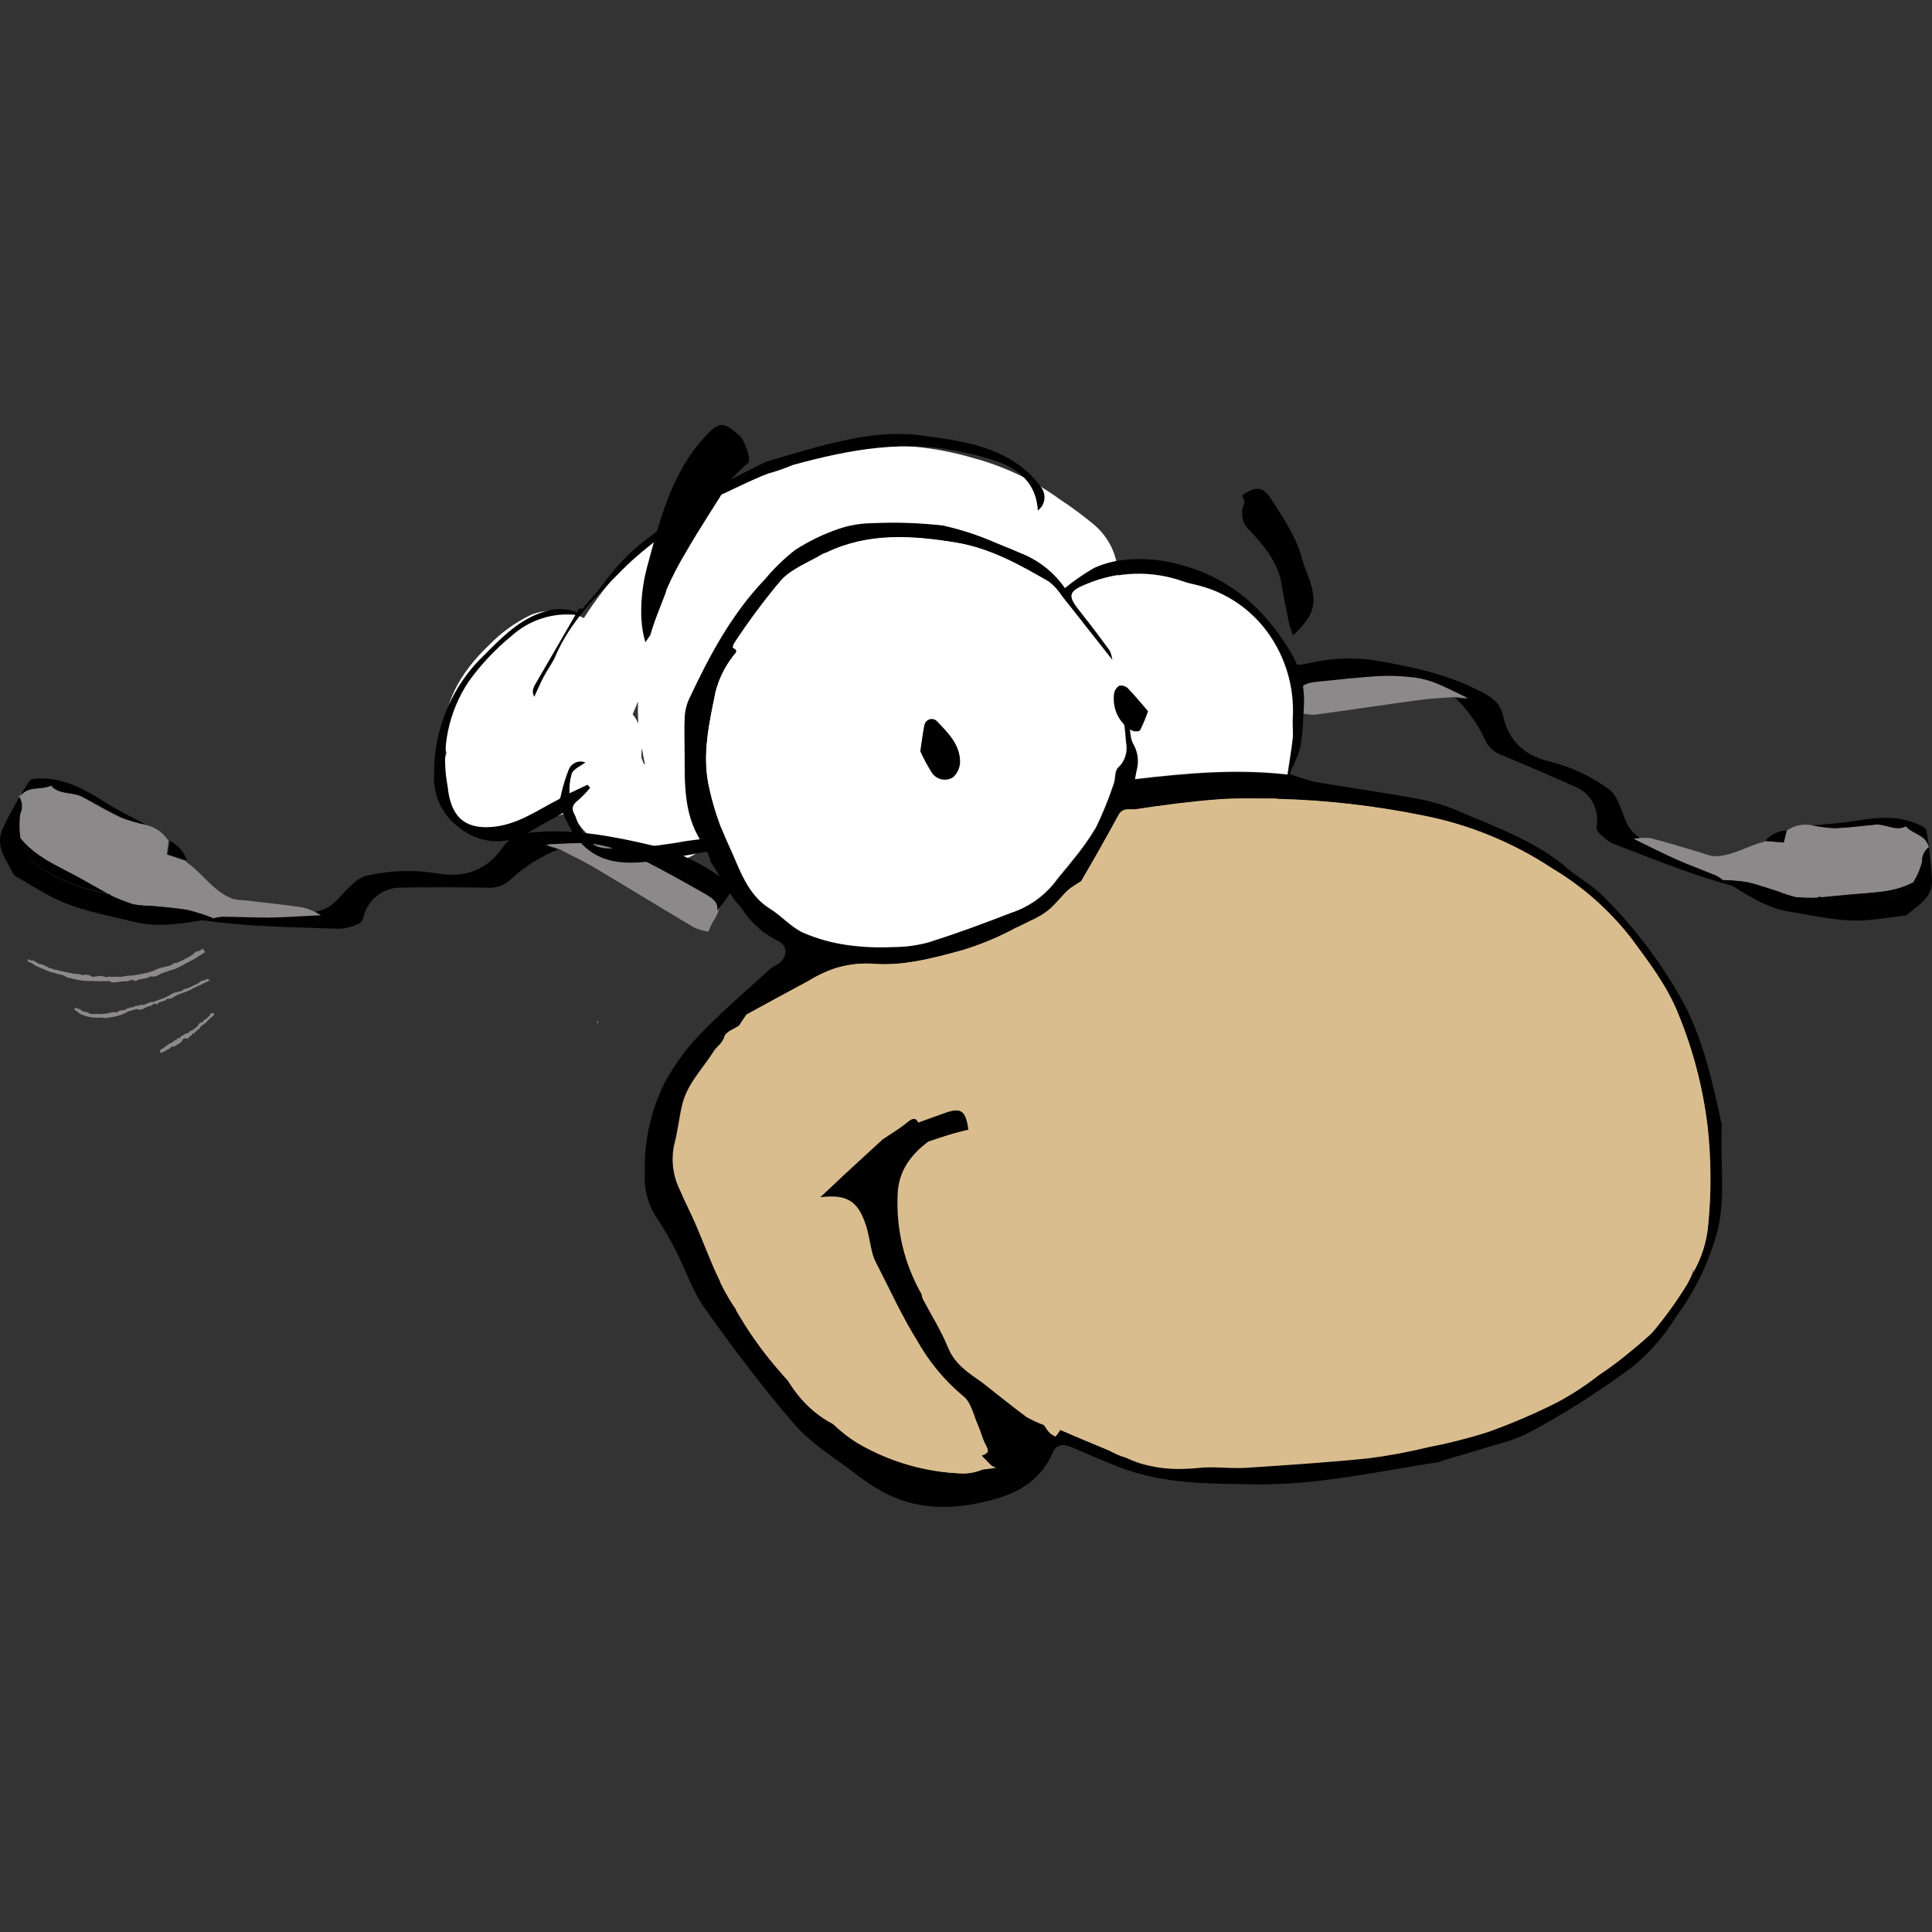 <svg width="50" height="50" viewBox="0 0 50 50" fill="none" xmlns="http://www.w3.org/2000/svg">
<rect x="0" y="0" width="50" height="50" fill="#333333" stroke="none"/>
<path d="M28.269 13.542C28 13.321 27.719 13.114 27.428 12.923C26.768 12.443 26.03 12.087 25.249 11.871L25.201 11.858C24.238 11.571 23.23 11.469 22.231 11.559C19.909 11.77 17.772 12.94 16.168 14.637C15.773 15.055 15.419 15.51 15.11 15.997C14.899 15.882 14.665 15.815 14.427 15.802C14.188 15.788 13.949 15.828 13.727 15.919C13.323 16.116 12.956 16.383 12.642 16.709C11.925 17.393 11.368 18.288 11.528 19.338C11.528 19.389 11.545 19.438 11.555 19.484C11.51 19.633 11.478 19.786 11.461 19.941C11.397 20.61 11.666 21.339 12.309 21.61C12.952 21.882 13.626 21.636 14.134 21.174C14.348 21.14 14.558 21.083 14.76 21.004C15.004 21.437 15.36 21.793 15.788 22.033C16.217 22.273 16.701 22.388 17.189 22.364C17.673 22.318 18.124 22.091 18.456 21.726C18.788 21.361 18.976 20.884 18.986 20.385C18.986 19.953 18.931 19.523 18.824 19.105C18.793 18.948 18.771 18.789 18.758 18.629C18.758 18.619 18.758 18.515 18.758 18.45C18.758 18.385 18.758 18.366 18.758 18.322C18.773 18.168 18.793 18.014 18.822 17.863C18.822 17.848 18.822 17.804 18.838 17.759C18.855 17.715 18.865 17.669 18.88 17.625C18.927 17.476 18.982 17.33 19.044 17.187C19.075 17.115 19.108 17.044 19.143 16.976C19.177 16.909 19.188 16.884 19.212 16.837C19.272 16.728 19.262 16.745 19.18 16.888C19.296 16.646 19.45 16.425 19.636 16.235C19.805 16.238 19.973 16.213 20.135 16.161L20.203 16.13L20.172 16.145C20.255 16.114 20.341 16.092 20.429 16.079C20.587 16.039 20.745 16.003 20.903 15.97C21.234 15.9 21.567 15.839 21.902 15.791C22.558 15.697 23.22 15.643 23.882 15.631H24.154C24.314 15.631 24.476 15.631 24.639 15.648C24.975 15.665 25.314 15.692 25.649 15.73C26.323 15.808 26.99 15.93 27.648 16.094C28.224 16.237 28.869 15.696 28.928 15.117C28.959 14.819 28.915 14.517 28.8 14.241C28.684 13.966 28.501 13.725 28.269 13.542ZM16.521 18.724C16.482 18.638 16.432 18.558 16.373 18.486C16.418 18.374 16.463 18.275 16.513 18.155C16.505 18.345 16.508 18.535 16.521 18.724ZM16.665 19.776L16.601 19.616C16.601 19.6 16.601 19.583 16.601 19.566C16.601 19.549 16.601 19.49 16.601 19.45L16.613 19.37C16.638 19.513 16.665 19.656 16.694 19.791L16.681 19.77L16.665 19.776Z" fill="white"/>
<path d="M14.191 21.84C14.536 21.827 14.884 21.796 15.229 21.81C15.46 21.825 15.687 21.87 15.907 21.945C16.194 22.033 16.473 22.143 16.743 22.276C17.263 22.539 17.77 22.823 18.282 23.118C18.664 23.328 18.693 23.478 18.454 23.85C18.409 23.934 18.368 24.02 18.333 24.109C18.206 24.091 18.081 24.056 17.963 24.004C17.102 23.495 16.25 22.968 15.389 22.457C15.095 22.282 14.783 22.137 14.479 21.977L14.185 21.884L14.191 21.84Z" fill="#8B898A"/>
<path d="M18.658 22.707C18.149 22.338 17.58 22.065 16.977 21.903C15.95 21.659 14.923 21.45 13.85 21.535C13.53 21.56 13.234 21.623 13.028 21.907C12.599 22.539 12.001 22.73 11.296 22.6C10.681 22.502 10.053 22.527 9.447 22.674C9.296 22.732 9.16 22.827 9.051 22.949C8.897 23.088 8.773 23.263 8.613 23.392C8.286 23.661 7.876 23.625 7.465 23.64C7.023 23.661 6.579 23.692 6.135 23.701C5.724 23.701 5.314 23.682 4.915 23.678C4.837 23.685 4.76 23.7 4.685 23.722C6.045 23.985 7.426 23.987 8.804 24.038C8.977 24.02 9.145 23.973 9.301 23.897C9.324 23.885 9.344 23.868 9.359 23.848C9.375 23.827 9.387 23.804 9.394 23.779C9.438 23.561 9.55 23.364 9.714 23.219C9.877 23.073 10.084 22.986 10.3 22.973C11.07 22.958 11.841 22.958 12.613 22.973C12.722 22.982 12.832 22.968 12.936 22.932C13.04 22.896 13.135 22.838 13.215 22.762C13.576 22.427 13.994 22.162 14.448 21.981L14.152 21.886L14.086 21.869L14.158 21.852C14.505 21.84 14.851 21.808 15.186 21.823C15.416 21.838 15.644 21.884 15.864 21.958C16.15 22.046 16.43 22.157 16.7 22.288C17.22 22.551 17.727 22.838 18.241 23.13C18.5 23.276 18.596 23.389 18.555 23.566C18.736 23.356 18.898 23.129 19.038 22.888C18.98 22.924 18.892 22.867 18.658 22.707Z" fill="black"/>
<path d="M8.305 23.686C7.861 23.707 7.417 23.739 6.974 23.747C6.563 23.747 6.152 23.728 5.753 23.724C5.675 23.731 5.598 23.745 5.523 23.768C5.313 23.684 5.097 23.614 4.878 23.558C4.568 23.499 4.262 23.48 3.939 23.448C3.772 23.446 3.605 23.432 3.44 23.404C3.244 23.34 3.052 23.265 2.865 23.177L2.836 23.141L2.764 23.124L1.989 22.703C1.465 22.421 0.907 22.191 0.514 21.707C0.479 21.498 0.476 21.285 0.504 21.076C0.538 21.005 0.554 20.927 0.55 20.849C0.547 20.77 0.524 20.694 0.483 20.627C0.689 20.313 1.046 20.465 1.305 20.326C1.521 20.583 1.86 20.484 2.117 20.623C2.456 20.802 2.786 21.002 3.132 21.162C3.332 21.239 3.538 21.299 3.748 21.343C3.873 21.367 3.992 21.417 4.098 21.489C4.204 21.562 4.294 21.655 4.364 21.764L4.315 22.116L4.816 22.284C4.816 22.297 4.831 22.316 4.843 22.324C5.254 22.615 5.529 23.073 6.012 23.259C6.112 23.284 6.215 23.297 6.318 23.299C6.83 23.36 7.345 23.408 7.853 23.488C8.013 23.53 8.165 23.597 8.305 23.686Z" fill="#8B898A"/>
<path d="M2.871 23.175C3.058 23.262 3.25 23.338 3.446 23.402C3.611 23.43 3.778 23.444 3.945 23.446C4.26 23.478 4.574 23.497 4.884 23.556C5.103 23.612 5.319 23.682 5.529 23.766C4.837 23.878 4.147 24.029 3.446 23.853C2.713 23.669 1.959 23.549 1.278 23.183C0.979 23.021 0.689 22.842 0.393 22.669C0.378 22.662 0.365 22.651 0.356 22.638C0.175 22.263 -0.139 21.916 0.068 21.45C0.194 21.166 0.356 20.899 0.502 20.623C0.542 20.69 0.565 20.766 0.569 20.844C0.572 20.923 0.556 21.001 0.522 21.071C0.495 21.281 0.498 21.494 0.533 21.703C0.629 22.059 0.859 22.361 1.172 22.545C1.428 22.691 1.693 22.819 1.967 22.926C2.237 23.012 2.511 23.082 2.789 23.137L2.86 23.154L2.871 23.175Z" fill="black"/>
<path d="M3.777 21.343C3.567 21.299 3.361 21.239 3.16 21.162C2.815 21.002 2.484 20.802 2.145 20.623C1.889 20.484 1.55 20.583 1.334 20.326C1.071 20.465 0.718 20.313 0.512 20.627C0.588 20.481 0.673 20.34 0.767 20.206C0.802 20.16 0.902 20.153 0.972 20.149C1.624 20.12 2.168 20.408 2.7 20.751C3.039 20.972 3.413 21.143 3.777 21.343Z" fill="black"/>
<path d="M4.845 22.278L4.344 22.109L4.393 21.758C4.605 21.863 4.767 22.05 4.845 22.278Z" fill="black"/>
<path d="M2.782 23.124C2.505 23.069 2.231 22.999 1.961 22.913C1.687 22.806 1.421 22.679 1.165 22.532C0.853 22.349 0.623 22.046 0.527 21.69C0.919 22.174 1.478 22.404 2.002 22.686L2.782 23.124Z" fill="black"/>
<path d="M5.248 24.552L5.151 24.613H5.12C5.071 24.629 5.027 24.659 4.993 24.699L4.933 24.739C4.815 24.808 4.692 24.87 4.566 24.924C4.547 24.921 4.527 24.921 4.508 24.924C4.484 24.924 4.471 24.954 4.449 24.966C4.321 25.027 4.194 25.023 4.073 25.078C4.003 25.113 3.93 25.141 3.855 25.162L3.767 25.183C3.651 25.21 3.534 25.232 3.417 25.248H3.356C3.283 25.253 3.211 25.264 3.14 25.28H3.091H3.058C3.035 25.28 2.998 25.28 2.971 25.28H2.918H2.873C2.84 25.274 2.807 25.274 2.774 25.28C2.772 25.287 2.768 25.293 2.762 25.297C2.746 25.292 2.73 25.285 2.715 25.278H2.692C2.67 25.266 2.647 25.259 2.622 25.256C2.598 25.254 2.573 25.257 2.55 25.265H2.513C2.483 25.268 2.453 25.273 2.423 25.28H2.411C2.376 25.277 2.343 25.262 2.318 25.238H2.298C2.275 25.227 2.25 25.222 2.225 25.222C2.199 25.222 2.175 25.227 2.152 25.238H2.121C2.091 25.216 2.055 25.205 2.018 25.206H1.963C1.868 25.194 1.774 25.175 1.681 25.152H1.657C1.637 25.142 1.616 25.134 1.595 25.128H1.556C1.502 25.108 1.446 25.093 1.389 25.086L1.346 25.067C1.315 25.064 1.285 25.055 1.256 25.042C1.256 25.042 1.213 25.027 1.225 25.011C1.237 24.994 1.194 25.011 1.184 25.011C1.172 24.979 1.052 24.947 1.005 24.943L0.909 24.882C0.849 24.851 0.824 24.84 0.808 24.861L0.728 24.819V24.84L0.709 24.878C0.759 24.901 0.8 24.916 0.841 24.937C0.885 24.976 0.936 25.006 0.991 25.025L1.044 25.048L1.25 25.133C1.287 25.149 1.325 25.162 1.365 25.171H1.377C1.444 25.194 1.513 25.213 1.583 25.227L1.628 25.238H1.64C1.689 25.279 1.748 25.304 1.811 25.312C1.998 25.366 2.193 25.392 2.388 25.39H2.493C2.593 25.39 2.698 25.402 2.795 25.39C2.811 25.394 2.828 25.394 2.844 25.39C2.844 25.438 3.025 25.427 3.08 25.411C3.156 25.397 3.233 25.392 3.31 25.396C3.329 25.383 3.354 25.377 3.368 25.364H3.444C3.468 25.378 3.495 25.389 3.522 25.396C3.536 25.356 3.61 25.345 3.651 25.339L3.73 25.326C3.754 25.323 3.778 25.317 3.801 25.309C3.838 25.309 3.867 25.293 3.871 25.27H3.894C3.931 25.277 3.97 25.277 4.007 25.27C4.05 25.27 4.093 25.23 4.138 25.215L4.194 25.187C4.266 25.166 4.334 25.139 4.399 25.114C4.478 25.098 4.553 25.071 4.623 25.032C4.668 25.016 4.71 24.993 4.749 24.964C4.845 24.918 4.938 24.863 5.034 24.815L5.307 24.64L5.248 24.552Z" fill="#8B898A"/>
<path d="M5.371 25.331L5.291 25.371H5.266C5.226 25.377 5.188 25.396 5.159 25.425L5.112 25.457L4.823 25.59C4.808 25.586 4.792 25.586 4.777 25.59C4.757 25.59 4.749 25.615 4.732 25.625C4.638 25.682 4.527 25.665 4.444 25.722C4.394 25.757 4.34 25.787 4.284 25.811L4.221 25.836L3.964 25.931H3.91C3.856 25.946 3.804 25.967 3.754 25.994L3.717 26.006H3.693C3.67 26.004 3.647 26.004 3.625 26.006C3.612 26.013 3.599 26.02 3.588 26.03H3.553C3.527 26.027 3.5 26.032 3.477 26.044C3.479 26.05 3.479 26.056 3.477 26.061H3.436L3.423 26.076C3.405 26.07 3.385 26.069 3.367 26.074C3.348 26.078 3.331 26.088 3.317 26.101H3.288C3.266 26.111 3.245 26.123 3.226 26.139C3.214 26.145 3.2 26.148 3.186 26.148C3.172 26.148 3.159 26.145 3.146 26.139L3.134 26.152C3.114 26.151 3.095 26.155 3.077 26.164C3.06 26.173 3.044 26.186 3.033 26.202H3.004C2.991 26.196 2.977 26.193 2.963 26.193C2.949 26.193 2.935 26.196 2.922 26.202H2.881C2.813 26.22 2.745 26.233 2.676 26.242H2.655C2.639 26.239 2.622 26.239 2.606 26.242H2.577C2.534 26.237 2.49 26.237 2.447 26.242H2.413C2.389 26.245 2.366 26.245 2.343 26.242C2.343 26.242 2.308 26.242 2.316 26.217C2.306 26.218 2.295 26.218 2.285 26.217C2.285 26.192 2.189 26.181 2.152 26.179L2.086 26.133C2.047 26.103 2.028 26.097 2.012 26.114L1.961 26.072L1.946 26.088L1.917 26.12C1.952 26.148 1.981 26.166 2.012 26.188C2.043 26.224 2.084 26.25 2.129 26.263L2.172 26.28C2.227 26.299 2.284 26.314 2.341 26.324C2.371 26.333 2.403 26.336 2.435 26.335H2.445C2.501 26.341 2.557 26.341 2.612 26.335H2.647H2.657C2.704 26.352 2.756 26.352 2.803 26.335C2.953 26.322 3.101 26.284 3.238 26.221L3.31 26.179L3.532 26.114C3.544 26.118 3.557 26.118 3.569 26.114C3.59 26.16 3.711 26.114 3.748 26.084C3.802 26.058 3.859 26.039 3.919 26.03C3.919 26.017 3.945 26.006 3.956 25.992L4.011 25.973C4.031 25.985 4.054 25.993 4.077 25.996C4.077 25.956 4.132 25.937 4.163 25.926L4.223 25.91C4.241 25.905 4.258 25.898 4.274 25.889C4.301 25.889 4.319 25.867 4.321 25.844H4.336C4.365 25.849 4.395 25.849 4.424 25.844C4.457 25.828 4.488 25.81 4.518 25.79C4.533 25.783 4.547 25.774 4.56 25.764L4.716 25.699C4.775 25.685 4.833 25.664 4.888 25.636C4.923 25.624 4.956 25.607 4.985 25.583C5.135 25.516 5.283 25.446 5.431 25.373L5.371 25.331Z" fill="#8B898A"/>
<path d="M5.519 26.2L5.486 26.227H5.472C5.445 26.227 5.441 26.251 5.431 26.27L5.416 26.293L5.301 26.394C5.301 26.394 5.281 26.394 5.272 26.394C5.264 26.394 5.272 26.413 5.272 26.423C5.242 26.468 5.174 26.453 5.147 26.499C5.135 26.527 5.117 26.552 5.094 26.573L5.069 26.594L4.964 26.674H4.94C4.911 26.674 4.899 26.712 4.88 26.729L4.866 26.741H4.853C4.853 26.741 4.827 26.741 4.82 26.741C4.814 26.741 4.82 26.754 4.808 26.76H4.794C4.779 26.76 4.769 26.76 4.757 26.773C4.758 26.778 4.758 26.784 4.757 26.79H4.732V26.802C4.71 26.802 4.687 26.802 4.685 26.828H4.673C4.664 26.838 4.658 26.85 4.656 26.863C4.649 26.868 4.641 26.87 4.632 26.87C4.624 26.87 4.616 26.868 4.609 26.863C4.603 26.864 4.598 26.865 4.593 26.868C4.588 26.871 4.583 26.875 4.58 26.88C4.577 26.885 4.575 26.891 4.574 26.896C4.573 26.902 4.574 26.908 4.576 26.914H4.562C4.541 26.914 4.529 26.914 4.523 26.927L4.504 26.937C4.477 26.958 4.451 26.981 4.42 27.002C4.412 27 4.403 27 4.395 27.002C4.374 27.011 4.357 27.026 4.346 27.047H4.327C4.32 27.056 4.311 27.064 4.301 27.07C4.301 27.07 4.288 27.082 4.28 27.07C4.272 27.057 4.28 27.084 4.28 27.091C4.28 27.097 4.229 27.112 4.223 27.133C4.208 27.135 4.194 27.139 4.182 27.145C4.159 27.145 4.151 27.162 4.161 27.185L4.132 27.202L4.145 27.221L4.163 27.259C4.176 27.247 4.191 27.235 4.206 27.225C4.217 27.227 4.228 27.226 4.238 27.222C4.249 27.218 4.258 27.212 4.266 27.204L4.284 27.194C4.307 27.179 4.33 27.165 4.354 27.152C4.366 27.152 4.385 27.152 4.391 27.129C4.413 27.115 4.434 27.099 4.453 27.08H4.467C4.479 27.086 4.491 27.087 4.504 27.085C4.516 27.083 4.528 27.077 4.537 27.067C4.592 27.023 4.675 27.009 4.71 26.937L4.73 26.899L4.794 26.867C4.796 26.869 4.798 26.87 4.801 26.87C4.804 26.87 4.806 26.869 4.808 26.867C4.839 26.907 4.884 26.867 4.894 26.84C4.894 26.84 4.944 26.788 4.964 26.792C4.985 26.796 4.964 26.771 4.964 26.76L4.987 26.741C5.003 26.741 5.02 26.762 5.034 26.762C5.029 26.752 5.028 26.739 5.031 26.728C5.035 26.717 5.042 26.707 5.053 26.701L5.079 26.689C5.088 26.684 5.095 26.678 5.102 26.672C5.116 26.672 5.12 26.655 5.102 26.636C5.12 26.636 5.137 26.636 5.149 26.636C5.162 26.636 5.17 26.602 5.18 26.59C5.185 26.583 5.189 26.576 5.192 26.569L5.256 26.516C5.289 26.516 5.305 26.486 5.33 26.465C5.355 26.444 5.361 26.446 5.363 26.425L5.542 26.265L5.519 26.2Z" fill="#8B898A"/>
<path d="M43.437 26.236C43.15 25.501 42.675 24.886 42.205 24.257C41.639 23.534 40.947 22.925 40.165 22.461C39.136 21.783 37.989 21.317 36.787 21.088C35.72 20.88 34.641 20.744 33.557 20.682C33.548 20.677 33.539 20.672 33.531 20.665C32.801 20.273 31.94 20.475 31.17 20.589L29.865 20.785L29.608 20.823C29.521 20.789 29.427 20.78 29.335 20.796C29.244 20.812 29.158 20.852 29.087 20.913C28.78 21.186 28.574 21.557 28.501 21.966C28.317 22.28 28.111 22.579 27.885 22.863C27.802 22.908 27.723 22.962 27.65 23.023C27.492 23.168 27.361 23.343 27.203 23.49C27.098 23.585 26.983 23.666 26.859 23.733L26.742 23.794C26.643 23.776 26.541 23.787 26.448 23.827C25.425 24.26 24.346 24.544 23.245 24.669C23.155 24.678 23.067 24.709 22.991 24.76C22.899 24.726 22.802 24.714 22.705 24.726C21.29 24.893 20.088 25.705 18.945 26.516C18.837 26.596 18.763 26.717 18.74 26.853C18.74 26.853 18.74 26.876 18.724 26.889C18.68 27.006 18.547 27.099 18.477 27.202C18.193 27.661 17.785 28.044 17.655 28.6C17.575 28.939 17.54 29.291 17.45 29.63C17.365 30.021 17.414 30.43 17.589 30.788C17.719 31.102 17.881 31.403 18.015 31.716C18.22 32.194 18.397 32.685 18.631 33.154C18.632 33.286 18.67 33.415 18.742 33.525C19.654 34.948 20.464 36.536 21.935 37.435C22.583 37.836 23.301 38.103 24.049 38.222C24.581 38.304 25.201 38.357 25.723 38.172C25.811 38.21 25.907 38.223 26.001 38.207C26.348 38.149 26.674 37.997 26.946 37.767C27.147 37.597 27.307 37.38 27.412 37.136C27.802 37.275 28.18 37.449 28.561 37.611C29.349 37.95 30.186 38.243 31.049 38.094C31.113 38.082 31.176 38.062 31.236 38.033C31.75 38.111 32.27 38.133 32.789 38.098C33.915 38.033 35.049 37.913 36.164 37.757C37.274 37.63 38.36 37.339 39.388 36.891C40.384 36.426 41.26 35.742 42.112 35.047C42.829 34.462 43.627 33.784 43.824 32.826C43.824 32.87 43.824 32.914 43.809 32.961C44.042 32.571 44.183 32.13 44.22 31.674C44.302 30.834 44.296 29.987 44.204 29.148C44.08 28.146 43.822 27.166 43.437 26.236Z" fill="#DABD8F"/>
<path d="M37.946 18.035C37.658 17.901 37.374 17.751 37.079 17.637C36.88 17.567 36.672 17.524 36.462 17.509C36.189 17.48 35.914 17.473 35.641 17.488C35.11 17.521 34.584 17.581 34.056 17.635C33.662 17.677 33.586 17.791 33.66 18.191C33.671 18.278 33.676 18.365 33.674 18.452C33.788 18.483 33.906 18.498 34.024 18.498C34.923 18.376 35.821 18.239 36.723 18.117C37.031 18.075 37.34 18.065 37.656 18.04L37.935 18.067C37.935 18.067 37.944 18.046 37.946 18.035Z" fill="#8B898A"/>
<path d="M33.88 17.162C34.434 17.033 35.007 17.008 35.571 17.088C36.526 17.252 37.465 17.448 38.336 17.903C38.599 18.04 38.831 18.2 38.897 18.509C39.043 19.198 39.474 19.562 40.13 19.715C40.682 19.855 41.203 20.102 41.664 20.444C41.773 20.548 41.856 20.677 41.907 20.821C41.989 20.991 42.032 21.183 42.123 21.349C42.316 21.697 42.675 21.814 43.004 21.97C43.37 22.147 43.733 22.334 44.105 22.499C44.446 22.65 44.797 22.777 45.132 22.92C45.197 22.952 45.257 22.993 45.311 23.04C44.078 22.77 42.907 22.276 41.728 21.825C41.589 21.747 41.463 21.646 41.356 21.526C41.341 21.508 41.33 21.487 41.323 21.464C41.317 21.441 41.316 21.417 41.319 21.393C41.357 21.194 41.329 20.988 41.241 20.806C41.153 20.625 41.008 20.478 40.83 20.389C40.185 20.099 39.534 19.823 38.88 19.547C38.785 19.517 38.697 19.467 38.622 19.401C38.546 19.335 38.485 19.253 38.441 19.162C38.25 18.749 37.988 18.376 37.666 18.061L37.946 18.088H38.007L37.952 18.048C37.664 17.913 37.383 17.762 37.087 17.65C36.888 17.58 36.681 17.536 36.471 17.519C36.198 17.49 35.923 17.483 35.649 17.498C35.121 17.534 34.593 17.591 34.067 17.646C33.798 17.675 33.676 17.736 33.656 17.901C33.577 17.657 33.519 17.407 33.481 17.153C33.532 17.229 33.627 17.212 33.88 17.162Z" fill="black"/>
<path d="M42.279 21.709C42.644 21.888 43.008 22.073 43.38 22.24C43.721 22.391 44.072 22.518 44.417 22.661C44.481 22.695 44.541 22.735 44.596 22.781C44.803 22.785 45.008 22.802 45.213 22.834C45.494 22.897 45.767 22.994 46.034 23.08C46.176 23.138 46.322 23.185 46.47 23.221C46.657 23.238 46.845 23.243 47.033 23.236L47.07 23.215L47.136 23.225L47.933 23.149C48.471 23.099 49.022 23.107 49.519 22.838C49.621 22.674 49.697 22.495 49.745 22.307C49.74 22.235 49.753 22.163 49.784 22.098C49.814 22.032 49.86 21.976 49.917 21.934C49.854 21.598 49.507 21.596 49.324 21.385C49.053 21.522 48.8 21.318 48.537 21.341C48.19 21.372 47.842 21.421 47.495 21.433C47.298 21.425 47.103 21.401 46.91 21.362C46.796 21.337 46.679 21.335 46.565 21.358C46.451 21.38 46.343 21.425 46.246 21.49C46.217 21.608 46.186 21.726 46.168 21.804L45.687 21.764C45.675 21.764 45.665 21.787 45.65 21.789C45.208 21.888 44.816 22.174 44.343 22.158C44.251 22.142 44.16 22.117 44.072 22.082C43.62 21.949 43.17 21.806 42.712 21.69C42.568 21.675 42.422 21.681 42.279 21.709Z" fill="#8B898A"/>
<path d="M47.037 23.231C46.849 23.239 46.661 23.234 46.474 23.217C46.326 23.181 46.18 23.133 46.038 23.076C45.763 22.989 45.49 22.892 45.217 22.829C45.013 22.798 44.807 22.78 44.6 22.777C45.147 23.118 45.679 23.495 46.328 23.598C47.01 23.705 47.686 23.878 48.383 23.808C48.693 23.779 48.999 23.73 49.307 23.692C49.322 23.692 49.336 23.688 49.348 23.68C49.63 23.427 50.014 23.246 50 22.781C49.989 22.494 49.946 22.21 49.917 21.926C49.86 21.968 49.814 22.024 49.784 22.089C49.753 22.154 49.74 22.227 49.745 22.299C49.697 22.487 49.621 22.666 49.519 22.829C49.316 23.091 49.021 23.261 48.697 23.303C48.431 23.333 48.163 23.345 47.896 23.339C47.641 23.312 47.388 23.271 47.138 23.217L47.072 23.206L47.037 23.231Z" fill="black"/>
<path d="M46.912 21.362C47.105 21.401 47.3 21.425 47.497 21.433C47.844 21.421 48.192 21.372 48.539 21.341C48.802 21.318 49.054 21.522 49.326 21.385C49.5 21.596 49.856 21.596 49.919 21.934C49.906 21.782 49.884 21.63 49.852 21.48C49.839 21.427 49.755 21.385 49.696 21.358C49.157 21.099 48.598 21.147 48.031 21.242C47.651 21.307 47.275 21.324 46.912 21.362Z" fill="black"/>
<path d="M45.679 21.764L46.16 21.804C46.178 21.726 46.209 21.608 46.238 21.49C46.132 21.496 46.028 21.523 45.932 21.57C45.836 21.617 45.75 21.683 45.679 21.764Z" fill="black"/>
<path d="M47.129 23.221C47.38 23.275 47.633 23.316 47.888 23.343C48.155 23.349 48.423 23.337 48.689 23.307C49.013 23.265 49.308 23.095 49.511 22.834C49.013 23.103 48.463 23.095 47.925 23.145L47.129 23.221Z" fill="black"/>
<path d="M44.551 29.066C44.319 28.013 44.091 26.96 43.594 25.998C43.04 24.984 42.348 24.056 41.539 23.242C41.255 22.939 40.873 22.737 40.555 22.465C39.733 21.76 38.718 21.412 37.748 20.991C37.418 20.85 37.073 20.745 36.721 20.678C35.836 20.515 34.942 20.391 34.05 20.238C33.82 20.181 33.593 20.111 33.37 20.027C33.699 19.338 33.687 19.338 33.744 18.29C33.775 17.805 33.662 17.322 33.419 16.905C32.779 15.829 31.916 15.01 30.673 14.652C30.159 14.489 29.619 14.433 29.084 14.49C28.818 14.519 28.557 14.59 28.312 14.7C28.049 14.853 27.797 15.027 27.56 15.22C27.3 14.845 26.945 14.549 26.533 14.366C26.284 14.258 26.038 14.155 25.783 14.054C25.339 13.858 24.878 13.707 24.406 13.601C23.8 13.532 23.189 13.512 22.58 13.54C22.279 13.542 21.981 13.592 21.696 13.69C21.303 13.825 20.926 14.009 20.575 14.235C20.288 14.46 20.026 14.716 19.792 14.997C18.933 15.892 18.354 16.978 17.832 18.094C17.762 18.248 17.724 18.415 17.719 18.585C17.704 18.901 17.719 19.216 17.719 19.534C17.719 20.286 17.702 21.042 18.111 21.72L17.772 21.764C17.286 21.854 16.796 21.916 16.303 21.951C15.451 21.97 15.323 22.025 14.956 21.288C14.923 21.225 14.906 21.149 14.869 21.078C14.777 20.92 14.82 20.819 14.96 20.711C15.074 20.614 15.178 20.505 15.272 20.387L15.206 20.309L14.738 20.53C14.728 20.355 14.749 20.18 14.799 20.012C14.865 19.888 15.031 19.821 15.149 19.732C15.067 19.699 14.976 19.7 14.895 19.736C14.814 19.771 14.75 19.838 14.717 19.922C14.644 20.108 14.584 20.299 14.536 20.494C14.518 20.558 14.514 20.659 14.473 20.68C13.941 20.949 13.445 21.311 12.829 21.391C12.094 21.484 11.699 21.2 11.596 20.45C11.596 20.393 11.578 20.339 11.572 20.282C11.413 19.36 11.613 18.412 12.128 17.639C12.446 17.197 12.819 16.8 13.238 16.458C13.469 16.25 13.74 16.094 14.034 16.001C14.328 15.908 14.638 15.88 14.943 15.919C14.957 15.9 14.972 15.883 14.984 15.865C14.696 15.742 14.374 15.73 14.078 15.831C13.447 16.027 13 16.482 12.55 16.936C12.133 17.327 11.801 17.802 11.575 18.332C11.348 18.861 11.232 19.434 11.235 20.012C11.216 20.282 11.265 20.553 11.378 20.798C11.49 21.043 11.661 21.254 11.876 21.412C12.138 21.629 12.461 21.755 12.798 21.771C13.135 21.787 13.468 21.693 13.749 21.503C14.021 21.339 14.3 21.193 14.571 21.04C15.015 22.143 15.705 22.415 16.722 22.303C17.215 22.246 17.702 22.145 18.198 22.059L18.298 22.042C18.34 22.12 18.369 22.205 18.384 22.292C18.543 22.523 18.68 22.767 18.795 23.023C18.878 23.096 18.947 23.183 19.001 23.28C19.056 23.354 19.117 23.425 19.182 23.49C19.412 23.86 19.739 24.156 20.125 24.345C20.394 24.469 20.39 24.766 20.149 24.939C20.079 24.992 19.991 25.021 19.927 25.08C19.342 25.613 18.736 26.133 18.189 26.693C17.808 27.076 17.481 27.512 17.218 27.988C16.845 28.718 16.663 29.535 16.689 30.358C16.663 30.736 16.752 31.112 16.942 31.436C17.137 31.724 17.314 32.024 17.474 32.333C17.735 32.836 17.912 33.401 18.237 33.855C18.972 34.891 19.736 35.91 20.566 36.868C20.992 37.361 21.577 37.71 22.101 38.111C22.365 38.321 22.648 38.506 22.945 38.662C23.849 39.108 24.774 39.066 25.727 38.803C26.418 38.612 26.946 38.27 27.248 37.59C27.336 37.38 27.513 37.361 27.72 37.447C28.267 37.675 28.805 37.934 29.364 38.104C30.364 38.407 31.402 38.397 32.446 38.414C34.067 38.443 35.634 38.085 37.218 37.841C37.273 37.828 37.327 37.81 37.379 37.788C37.789 37.666 38.2 37.548 38.593 37.422C38.896 37.349 39.192 37.249 39.478 37.125C40.435 36.618 41.353 36.038 42.225 35.39C42.678 35.027 43.065 34.586 43.37 34.087C43.871 33.41 44.241 32.641 44.459 31.822C44.664 30.908 44.508 30 44.563 29.084C44.56 29.078 44.556 29.071 44.551 29.066ZM19.93 23.524C19.313 23.145 19.136 22.471 18.861 21.886C18.622 21.379 18.445 20.844 18.333 20.292C18.175 19.494 18.356 18.701 18.516 17.915C18.601 17.577 18.754 17.262 18.966 16.989C19.007 16.928 19.151 16.846 18.966 16.764C18.967 16.722 18.978 16.681 18.999 16.646C19.372 16.077 19.778 15.531 20.215 15.012C20.492 14.713 20.922 14.557 21.283 14.338C21.318 14.317 21.36 14.311 21.394 14.294C22.473 13.78 23.587 13.854 24.723 14.037C25.614 14.182 26.377 14.608 27.139 15.05C27.272 15.152 27.386 15.277 27.476 15.42C27.903 15.955 28.326 16.496 28.78 17.071C28.77 16.989 28.748 16.909 28.715 16.833C28.483 16.513 28.246 16.197 28.002 15.886C27.663 15.464 27.574 15.326 28.117 15.115C28.916 14.776 29.809 14.751 30.625 15.043C30.753 15.09 30.888 15.111 31.018 15.147C31.448 15.255 31.852 15.455 32.202 15.733C32.553 16.012 32.843 16.362 33.054 16.762C33.359 17.322 33.501 17.959 33.465 18.599C33.452 18.77 33.479 18.945 33.465 19.115C33.43 19.425 33.376 19.732 33.329 20.056C31.971 19.905 30.687 20.025 29.384 20.177L29.424 19.966C29.457 19.853 29.467 19.735 29.454 19.618C29.442 19.501 29.406 19.388 29.349 19.286C29.22 19.075 29.269 18.745 29.22 18.473C29.185 18.346 29.138 18.224 29.078 18.107L29.023 18.134C29.068 18.496 29.126 18.858 29.15 19.223C29.175 19.341 29.169 19.464 29.133 19.579C29.097 19.695 29.032 19.798 28.945 19.88C28.854 19.955 28.881 20.164 28.83 20.301C28.701 20.689 28.548 21.067 28.369 21.433C28.187 21.737 27.98 22.025 27.753 22.294C27.601 22.505 27.433 22.682 27.281 22.882C26.984 23.234 26.596 23.491 26.161 23.625C25.462 23.897 24.76 24.156 24.047 24.383C23.739 24.469 23.422 24.513 23.104 24.512C22.714 24.531 22.323 24.514 21.937 24.461C21.539 24.407 21.15 24.3 20.78 24.141C20.472 23.998 20.227 23.709 19.93 23.524ZM44.196 29.16C44.288 30 44.294 30.846 44.212 31.687C44.175 32.143 44.034 32.583 43.801 32.973C43.758 33.055 43.715 33.138 43.674 33.222L43.639 33.279C43.367 33.718 43.063 34.136 42.729 34.527C42.311 34.914 41.865 35.266 41.393 35.58C41.051 35.848 40.688 36.086 40.306 36.291C39.723 36.585 39.122 36.842 38.509 37.062C38 37.224 37.483 37.355 36.959 37.456C36.449 37.58 35.933 37.676 35.412 37.742C34.385 37.847 33.339 37.915 32.3 37.984C32.01 38.005 31.714 37.984 31.422 37.974C30.618 38 29.815 37.906 29.037 37.694C28.948 37.663 28.862 37.625 28.778 37.58L28.715 37.546C28.269 37.359 27.821 37.176 27.377 36.98C27.149 37.504 26.691 37.71 26.227 37.87C26.083 37.901 25.934 37.883 25.801 37.82C25.55 38.015 25.245 38.125 24.93 38.134C23.971 38.106 23.033 37.836 22.2 37.348C21.725 37.068 21.343 36.622 20.92 36.251L20.891 36.207H20.947L21.3 36.306L21.327 36.243C21.27 36.199 21.208 36.164 21.142 36.138C20.784 36.055 20.465 35.847 20.24 35.55C19.788 35.043 19.389 34.488 19.05 33.895C18.578 33.226 18.329 32.447 18.006 31.702C17.873 31.388 17.711 31.087 17.581 30.773C17.406 30.415 17.357 30.006 17.442 29.615C17.53 29.276 17.565 28.924 17.647 28.585C17.778 28.034 18.187 27.646 18.469 27.188C18.539 27.074 18.674 26.992 18.715 26.874C18.797 26.663 19.007 26.644 19.147 26.522L19.323 26.259C19.858 25.968 20.39 25.676 20.926 25.39C21.134 25.259 21.355 25.152 21.585 25.072C21.888 24.973 22.205 24.928 22.522 24.939C23.344 25.017 24.106 24.811 24.883 24.6C25.378 24.451 25.856 24.251 26.311 24.002C26.492 23.912 26.674 23.829 26.851 23.73C26.972 23.667 27.085 23.589 27.188 23.499C27.346 23.352 27.478 23.177 27.636 23.031C27.747 22.944 27.864 22.867 27.987 22.8C28.308 22.236 28.637 21.673 28.945 21.101C29.058 20.89 29.245 20.972 29.389 20.949C30.087 20.844 30.792 20.751 31.497 20.697C32.014 20.654 32.538 20.678 33.06 20.673C34.313 20.702 35.56 20.843 36.789 21.094C37.991 21.323 39.138 21.789 40.167 22.467C40.949 22.931 41.641 23.54 42.207 24.263C42.671 24.895 43.146 25.507 43.44 26.242C43.822 27.175 44.076 28.157 44.196 29.16Z" fill="black"/>
<path d="M33.054 16.762C32.843 16.364 32.554 16.016 32.205 15.74C31.856 15.463 31.454 15.264 31.026 15.155C30.897 15.119 30.761 15.098 30.634 15.052C29.817 14.759 28.924 14.784 28.125 15.123C27.583 15.334 27.671 15.462 28.01 15.894C28.252 16.206 28.49 16.521 28.723 16.841C28.756 16.917 28.778 16.997 28.789 17.079C28.335 16.505 27.911 15.963 27.484 15.429C27.394 15.286 27.28 15.16 27.147 15.058C26.385 14.616 25.623 14.191 24.731 14.046C23.595 13.862 22.481 13.789 21.403 14.302C21.368 14.319 21.327 14.325 21.292 14.347C20.93 14.557 20.501 14.721 20.223 15.02C19.787 15.54 19.38 16.085 19.007 16.654C18.987 16.686 18.974 16.723 18.97 16.762C19.147 16.844 19.003 16.926 18.97 16.987C18.758 17.26 18.605 17.575 18.52 17.913C18.36 18.698 18.179 19.492 18.337 20.29C18.449 20.841 18.627 21.377 18.865 21.884C19.141 22.476 19.328 23.147 19.934 23.522C20.232 23.707 20.476 23.996 20.788 24.139C21.158 24.298 21.547 24.405 21.945 24.459C22.332 24.512 22.722 24.529 23.112 24.509C23.43 24.511 23.748 24.467 24.055 24.381C24.768 24.154 25.471 23.895 26.169 23.623C26.598 23.483 26.98 23.221 27.27 22.867C27.422 22.657 27.591 22.48 27.743 22.28C27.97 22.01 28.176 21.722 28.359 21.419C28.537 21.052 28.691 20.674 28.82 20.286C28.871 20.149 28.844 19.941 28.934 19.865C29.022 19.783 29.087 19.68 29.123 19.565C29.159 19.449 29.165 19.326 29.14 19.208C29.115 18.844 29.058 18.482 29.013 18.119L29.068 18.092C29.127 18.209 29.175 18.332 29.21 18.459C29.259 18.73 29.21 19.056 29.339 19.271C29.396 19.373 29.431 19.486 29.444 19.603C29.457 19.72 29.446 19.839 29.413 19.951L29.374 20.162C30.677 20.01 31.961 19.89 33.319 20.042C33.366 19.718 33.419 19.41 33.455 19.101C33.471 18.93 33.444 18.755 33.455 18.585C33.491 17.951 33.352 17.318 33.054 16.762Z" fill="white"/>
<path d="M26.307 24.004C26.397 24.076 26.503 24.125 26.615 24.148C26.728 24.17 26.844 24.165 26.954 24.133C27.061 24.103 27.176 24.116 27.274 24.168C27.324 24.202 27.274 24.36 27.297 24.459C27.304 24.547 27.326 24.633 27.363 24.714C27.386 24.749 27.401 24.789 27.406 24.831C27.412 24.872 27.409 24.915 27.397 24.955C27.385 24.996 27.364 25.033 27.336 25.064C27.308 25.095 27.274 25.119 27.235 25.135C26.948 25.307 26.668 25.497 26.366 25.642C25.664 25.979 24.957 26.308 24.24 26.617C23.543 26.897 22.809 27.066 22.062 27.118C21.729 27.148 21.398 27.198 21.07 27.249C21.004 27.249 20.948 27.329 20.883 27.352C20.642 27.468 20.385 27.545 20.121 27.581C19.956 27.581 19.788 27.371 19.63 27.255C19.545 27.188 19.471 27.108 19.412 27.017C19.311 26.857 19.229 26.686 19.139 26.52C19.198 26.434 19.256 26.345 19.315 26.257C19.849 25.966 20.381 25.674 20.918 25.387C21.126 25.257 21.347 25.151 21.577 25.07C21.88 24.972 22.197 24.927 22.514 24.937C23.336 25.015 24.1 24.808 24.875 24.598C25.371 24.451 25.851 24.252 26.307 24.004Z" fill="#DABD8F"/>
<path d="M33.062 20.665C32.873 20.739 32.684 20.812 32.495 20.89C32.433 20.923 32.373 20.959 32.314 20.998C32.353 21.017 32.387 21.045 32.414 21.079C32.441 21.114 32.461 21.154 32.471 21.197C32.482 21.239 32.483 21.284 32.475 21.328C32.467 21.371 32.45 21.412 32.425 21.448C32.406 21.567 32.428 21.689 32.489 21.791C32.508 21.818 32.521 21.85 32.525 21.883C32.529 21.916 32.525 21.95 32.512 21.981C32.5 22.012 32.48 22.039 32.454 22.06C32.428 22.08 32.398 22.094 32.366 22.099C31.866 22.28 31.373 22.48 30.862 22.625C30.27 22.794 29.67 22.93 29.064 23.034C28.694 23.097 28.289 23.141 27.989 22.791C28.31 22.227 28.641 21.665 28.947 21.092C29.06 20.882 29.247 20.964 29.391 20.941C30.091 20.835 30.794 20.743 31.499 20.688C32.018 20.646 32.54 20.669 33.062 20.665Z" fill="#DABD8F"/>
<path d="M19.321 26.272C19.262 26.36 19.204 26.448 19.145 26.535L19.321 26.272Z" fill="black"/>
<path d="M15.49 26.446L15.449 26.501L15.461 26.425L15.49 26.446Z" fill="#8B898A"/>
<path d="M43.337 31.826C43.023 31.911 42.714 32.014 42.412 32.135C42.217 32.211 42.04 32.31 41.825 32.196C41.75 32.172 41.67 32.177 41.599 32.209C41.386 32.316 41.161 32.394 40.929 32.443C40.495 32.466 40.144 32.676 39.766 32.843C39.38 33.035 38.982 33.201 38.574 33.34C37.699 33.588 36.859 33.946 35.941 34.055C35.15 34.15 34.379 34.413 33.59 34.517C32.699 34.64 31.802 34.703 30.903 34.704C30.283 34.714 29.666 34.612 29.08 34.403C28.429 34.146 27.837 33.714 27.246 33.319C26.929 33.108 26.689 32.775 26.375 32.563C25.832 32.228 25.34 31.814 24.914 31.333C24.807 31.173 24.696 31.011 24.581 30.853C24.481 30.666 24.351 30.498 24.197 30.354C23.915 30.005 23.608 29.679 23.276 29.379C22.799 28.928 22.166 28.69 21.518 28.716C21.489 28.699 21.463 28.677 21.442 28.651C21.423 28.628 21.325 28.67 21.267 28.693C21.209 28.716 21.174 28.775 21.15 28.765C21.071 28.726 20.982 28.716 20.896 28.736C20.811 28.756 20.735 28.806 20.681 28.876C20.565 28.911 20.453 28.958 20.347 29.017C19.656 29.411 19.295 30.186 19.075 30.933C18.808 31.759 18.775 32.647 18.98 33.491C19.015 33.618 19.056 33.743 19.104 33.866C19.084 33.879 19.063 33.89 19.042 33.9C19.381 34.492 19.779 35.047 20.232 35.554C20.281 35.613 20.33 35.668 20.381 35.719C20.459 35.846 20.544 35.969 20.636 36.085C20.888 36.409 21.205 36.673 21.565 36.86C21.757 37.045 21.968 37.208 22.194 37.348C23.029 37.835 23.968 38.104 24.928 38.132C25.096 38.135 25.263 38.101 25.417 38.033C26.223 37.959 26.997 37.708 27.447 36.999C27.858 37.182 28.291 37.355 28.715 37.534L28.776 37.567H28.832C29.029 37.681 29.235 37.776 29.448 37.854C29.825 37.974 30.219 38.028 30.613 38.016C30.868 38.009 31.123 37.986 31.375 37.946L31.421 37.959C31.714 37.959 32.008 37.99 32.3 37.969C33.327 37.9 34.377 37.833 35.412 37.727C35.932 37.661 36.448 37.566 36.958 37.441C37.482 37.342 38 37.211 38.509 37.047C39.122 36.828 39.721 36.57 40.304 36.277C40.686 36.071 41.05 35.833 41.393 35.565C41.864 35.247 42.31 34.891 42.727 34.502C43.062 34.111 43.367 33.693 43.639 33.253L43.672 33.196L43.799 32.948C43.822 32.737 43.846 32.514 43.863 32.297C43.868 32.228 43.858 32.158 43.833 32.093C43.807 32.029 43.767 31.971 43.716 31.925C43.665 31.879 43.604 31.846 43.538 31.829C43.472 31.812 43.403 31.811 43.337 31.826Z" fill="#DABD8F"/>
<path d="M23.817 19.44C23.858 19.17 23.882 18.972 23.921 18.776C23.927 18.741 23.941 18.707 23.964 18.679C23.986 18.652 24.015 18.631 24.049 18.619C24.082 18.607 24.118 18.604 24.152 18.612C24.186 18.619 24.218 18.636 24.244 18.661C24.517 18.947 24.823 19.24 24.846 19.673C24.851 19.756 24.837 19.839 24.806 19.915C24.775 19.992 24.727 20.06 24.667 20.115C24.579 20.171 24.474 20.19 24.373 20.17C24.272 20.15 24.182 20.091 24.121 20.006C24.006 19.825 23.904 19.636 23.817 19.44Z" fill="black"/>
<path d="M29.711 18.406C29.654 18.575 29.585 18.739 29.506 18.898C29.483 18.936 29.341 18.939 29.28 18.898C29.122 18.805 28.995 18.665 28.916 18.497C28.836 18.329 28.807 18.14 28.832 17.955C28.838 17.912 28.853 17.87 28.877 17.834C28.901 17.797 28.932 17.767 28.969 17.745C29.01 17.738 29.052 17.741 29.091 17.754C29.13 17.767 29.166 17.789 29.195 17.818C29.372 18.002 29.532 18.2 29.711 18.406Z" fill="black"/>
<path d="M32.15 12.812C32.522 12.574 32.686 12.584 32.916 12.942C33.228 13.431 33.557 13.913 33.707 14.492C33.754 14.671 33.837 14.839 33.894 15.016C34.087 15.614 34.032 15.905 33.465 16.444C33.427 16.349 33.394 16.253 33.366 16.155C33.29 15.797 33.22 15.439 33.161 15.081C33.056 14.532 32.713 14.132 32.359 13.744C32.257 13.66 32.185 13.542 32.157 13.41C32.129 13.278 32.146 13.141 32.205 13.02C32.214 12.972 32.17 12.894 32.15 12.812Z" fill="black"/>
<path d="M16.829 16.437C16.985 15.896 17.267 15.296 17.24 15.279C17.388 14.939 17.558 14.609 17.75 14.292C18.113 13.66 18.512 13.066 18.888 12.45C19.035 12.279 19.195 12.121 19.367 11.978C19.451 11.858 19.239 11.361 19.161 11.298C18.717 10.887 18.604 10.904 18.22 11.329C17.374 12.26 17.066 13.483 16.741 14.698C16.605 15.199 16.511 16.025 16.704 16.62" fill="black"/>
<path d="M26.938 12.601C26.834 12.456 26.715 12.323 26.582 12.205C25.799 11.517 24.821 11.403 23.858 11.271C22.925 11.144 22.009 11.338 21.117 11.576C20.706 11.687 20.279 11.818 19.86 11.94C19.837 11.927 18.656 12.544 18.537 12.612C17.941 12.944 17.421 13.424 16.874 13.848C16.42 14.172 16.018 14.567 15.683 15.018C15.498 15.281 15.272 15.517 15.066 15.764C15.027 15.734 14.957 15.747 14.986 15.751C14.625 16.383 14.265 16.993 13.91 17.61C13.838 17.738 13.733 17.873 13.828 18.031C13.912 17.848 13.986 17.673 14.074 17.507C14.162 17.34 14.296 17.164 14.376 16.978C14.762 16.075 15.455 15.403 16.11 14.742C16.765 14.081 17.614 13.54 18.384 12.959C18.511 12.876 18.644 12.806 18.783 12.749C18.783 12.749 19.798 12.254 19.975 12.229C20.158 12.174 20.338 12.109 20.515 12.035C21.982 11.631 23.459 11.357 24.977 11.717C25.291 11.777 25.599 11.864 25.898 11.976C26.42 12.186 26.822 12.546 26.859 13.212C26.905 13.178 26.944 13.135 26.973 13.086C27.002 13.036 27.021 12.981 27.028 12.924C27.035 12.867 27.031 12.808 27.015 12.753C27 12.697 26.973 12.646 26.938 12.601Z" fill="black"/>
<path d="M27.014 36.881C26.857 36.824 26.706 36.754 26.561 36.67C26.175 36.384 25.801 36.079 25.421 35.782C25.074 35.535 24.716 35.319 24.536 34.877C24.355 34.434 24.1 34.034 23.88 33.613C23.865 33.574 23.854 33.533 23.848 33.491C23.404 32.712 23.19 31.819 23.231 30.918C23.248 30.314 23.568 29.885 24.024 29.544C24.209 29.482 24.392 29.419 24.579 29.362C24.766 29.306 24.904 29.276 25.062 29.234C24.99 28.741 24.873 28.661 24.478 28.796C24.244 28.876 24.014 28.965 23.765 29.053C23.698 28.918 23.617 28.935 23.492 29.038C23.287 29.209 23.056 29.343 22.837 29.493L21.846 30.405L21.23 30.984C21.918 30.901 22.202 31.078 22.409 31.706C22.487 31.944 22.516 32.198 22.58 32.443C22.609 32.546 22.651 32.645 22.703 32.737C23.038 33.39 23.342 34.062 23.73 34.683C24.039 35.237 24.445 35.728 24.928 36.131C25.134 36.285 25.195 36.626 25.312 36.887C25.388 37.056 25.427 37.241 25.518 37.405C25.608 37.569 25.573 37.616 25.407 37.672L25.662 37.931C25.793 38.009 25.945 38.042 26.095 38.024C26.588 37.906 27.081 37.736 27.363 37.216V37.205L27.235 37.136C27.129 37.077 27.075 36.959 27.014 36.881Z" fill="black"/>
</svg>
